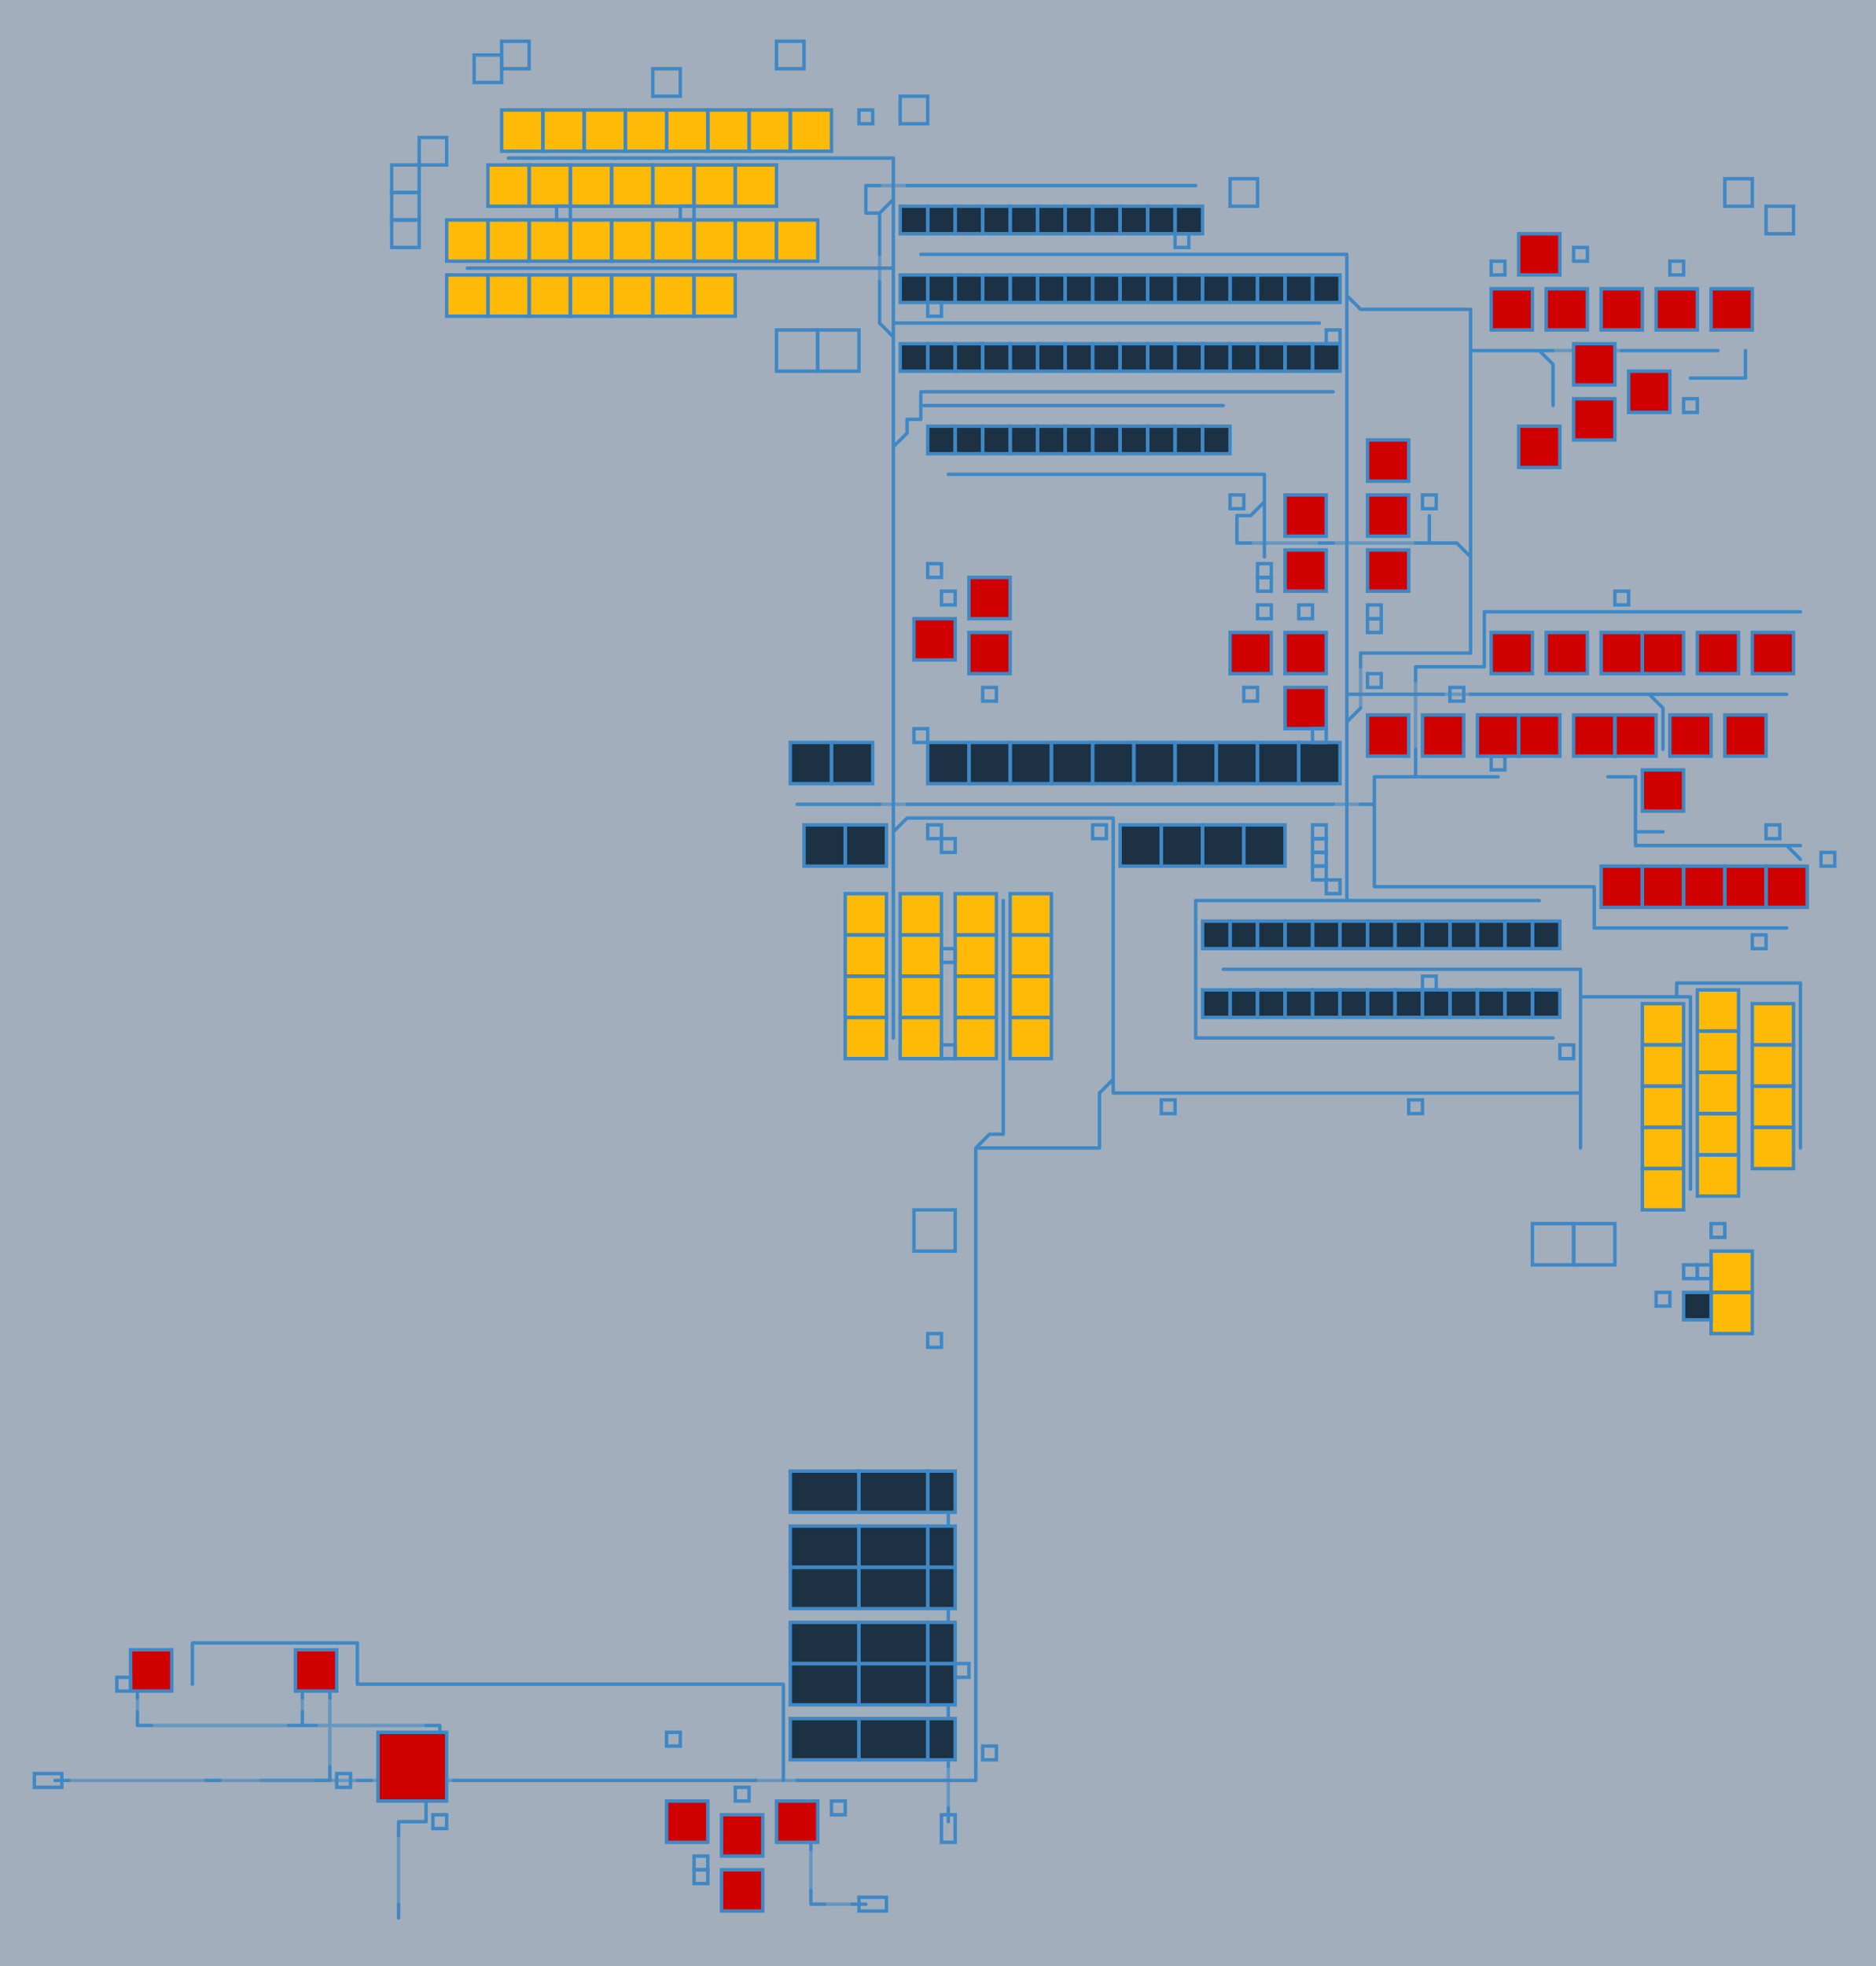 <svg baseProfile="tiny" height="314.286mm" version="1.2" viewBox="0,0,136.5,143.0" width="300mm" xmlns="http://www.w3.org/2000/svg" xmlns:ev="http://www.w3.org/2001/xml-events" xmlns:xlink="http://www.w3.org/1999/xlink"><rect fill="#a2aebb" height="10000" width="10000" x="-100" y="-100"></rect><g stroke="#3f88c5" stroke-linecap="round" stroke-width="0.25"><path d="M37.0 11.5 38.0 11.5M38.0 11.5 39.0 11.5M39.0 11.5 40.0 11.5M40.0 11.5 41.0 11.5M41.0 11.5 42.0 11.5M42.0 11.5 43.0 11.5M43.0 11.5 44.0 11.5M44.0 11.5 45.0 11.5M45.0 11.5 46.0 11.5M46.0 11.5 47.0 11.5M47.0 11.5 48.0 11.5M48.0 11.5 49.0 11.5M49.0 11.5 50.0 11.5M50.0 11.5 51.0 11.5M51.0 11.5 52.0 11.5M52.0 11.5 53.0 11.5M53.0 11.5 54.0 11.5M54.0 11.5 55.0 11.5M55.0 11.5 56.0 11.5M56.0 11.5 57.0 11.5M57.0 11.5 58.0 11.5M59.0 11.5 60.0 11.5M58.0 11.5 59.0 11.5M61.0 11.5 62.0 11.5M60.0 11.5 61.0 11.5M63.0 11.5 64.0 11.5M62.0 11.5 63.0 11.5M65.0 12.5 65.0 13.5M65.0 11.5 65.0 12.5M64.0 11.5 65.0 11.5M63.0 13.5 64.0 13.5M63.0 14.5 63.0 13.5M66.0 13.5 67.0 13.5M67.0 13.5 68.0 13.5M69.0 13.5 70.0 13.5M68.0 13.5 69.0 13.5M71.0 13.5 72.0 13.5M70.0 13.5 71.0 13.5M73.0 13.5 74.0 13.5M72.0 13.5 73.0 13.5M75.0 13.5 76.0 13.5M74.0 13.5 75.0 13.5M77.0 13.5 78.0 13.5M76.0 13.5 77.0 13.5M79.0 13.5 80.0 13.5M78.0 13.5 79.0 13.5M81.0 13.5 82.0 13.5M80.0 13.5 81.0 13.5M83.0 13.5 84.0 13.5M82.0 13.5 83.0 13.5M85.0 13.5 86.0 13.5M84.0 13.5 85.0 13.5M86.0 13.5 87.0 13.5M63.0 15.5 63.0 14.5M64.0 15.5 63.0 15.5M64.0 16.5 64.0 15.5M65.0 16.5 65.0 17.5M65.0 15.5 65.0 16.5M64.0 18.5 64.0 17.5M64.0 17.5 64.0 16.5M65.0 18.5 65.0 19.5M65.0 17.5 65.0 18.5M67.0 18.5 68.0 18.5M69.0 18.5 70.0 18.5M68.0 18.5 69.0 18.5M71.0 18.5 72.0 18.5M70.0 18.5 71.0 18.5M73.0 18.5 74.0 18.5M72.0 18.5 73.0 18.5M75.0 18.5 76.0 18.5M74.0 18.5 75.0 18.5M77.0 18.5 78.0 18.5M76.0 18.5 77.0 18.5M79.0 18.5 80.0 18.5M78.0 18.5 79.0 18.5M81.0 18.5 82.0 18.5M80.0 18.5 81.0 18.5M83.0 18.5 84.0 18.5M82.0 18.5 83.0 18.5M85.0 18.5 86.0 18.5M84.0 18.5 85.0 18.5M86.0 18.5 87.0 18.5M87.0 18.5 88.0 18.5M88.0 18.5 89.0 18.5M89.0 18.5 90.0 18.5M90.0 18.5 91.0 18.5M91.0 18.5 92.0 18.5M92.0 18.5 93.0 18.5M93.0 18.5 94.0 18.5M94.0 18.5 95.0 18.5M95.0 18.5 96.0 18.5M96.0 18.5 97.0 18.5M97.0 18.5 98.0 18.5M98.0 18.5 98.0 19.5M34.0 19.5 35.0 19.5M35.0 19.5 36.0 19.5M36.0 19.5 37.0 19.5M37.0 19.5 38.0 19.5M38.0 19.5 39.0 19.5M39.0 19.5 40.0 19.5M40.0 19.5 41.0 19.5M41.0 19.5 42.0 19.5M42.0 19.5 43.0 19.5M43.0 19.5 44.0 19.5M44.0 19.5 45.0 19.5M45.0 19.5 46.0 19.5M46.0 19.5 47.0 19.5M47.0 19.5 48.0 19.5M48.0 19.5 49.0 19.5M49.0 19.5 50.0 19.5M50.0 19.5 51.0 19.5M51.0 19.5 52.0 19.5M52.0 19.5 53.0 19.5M53.0 19.5 54.0 19.5M54.0 19.5 55.0 19.5M55.0 19.5 56.0 19.5M57.0 19.5 58.0 19.5M56.0 19.5 57.0 19.5M59.0 19.5 60.0 19.5M58.0 19.5 59.0 19.5M61.0 19.5 62.0 19.5M60.0 19.5 61.0 19.5M63.0 19.5 64.0 19.5M62.0 19.5 63.0 19.5M65.0 19.5 65.0 20.5M65.0 20.5 65.0 21.5M64.0 19.5 65.0 19.5M98.0 19.5 98.0 20.5M64.0 21.5 64.0 20.5M64.0 22.5 64.0 21.5M65.0 21.5 65.0 22.5M65.0 22.5 65.0 23.5M99.0 22.5 100.0 22.5M98.0 22.5 98.0 23.5M101.0 22.5 102.0 22.5M100.0 22.5 101.0 22.5M103.0 22.5 104.0 22.5M102.0 22.5 103.0 22.5M105.0 22.5 106.0 22.5M104.0 22.5 105.0 22.5M106.0 22.5 107.0 22.5M107.0 22.5 107.0 23.5M64.0 23.5 64.0 22.5M65.0 23.5 66.0 23.5M66.0 23.5 67.0 23.5M67.0 23.5 68.0 23.5M68.0 23.5 69.0 23.5M69.0 23.5 70.0 23.5M70.0 23.5 71.0 23.5M71.0 23.5 72.0 23.5M72.0 23.5 73.0 23.5M73.0 23.5 74.0 23.5M74.0 23.5 75.0 23.5M75.0 23.5 76.0 23.5M76.0 23.5 77.0 23.5M77.0 23.5 78.0 23.5M78.0 23.5 79.0 23.5M79.0 23.5 80.0 23.5M80.0 23.5 81.0 23.5M81.0 23.5 82.0 23.5M82.0 23.5 83.0 23.5M83.0 23.5 84.0 23.5M84.0 23.5 85.0 23.5M85.0 23.5 86.0 23.5M86.0 23.5 87.0 23.5M87.0 23.5 88.0 23.5M88.0 23.5 89.0 23.5M89.0 23.5 90.0 23.5M90.0 23.5 91.0 23.5M91.0 23.5 92.0 23.5M92.0 23.5 93.0 23.5M93.0 23.5 94.0 23.5M94.0 23.5 95.0 23.5M95.0 23.5 96.0 23.5M98.0 23.5 98.0 24.5M98.0 24.5 98.0 25.5M107.0 24.5 107.0 25.5M107.0 23.5 107.0 24.5M65.0 26.5 65.0 25.5M98.0 25.5 98.0 26.5M98.0 26.5 98.0 27.5M107.0 25.5 108.0 25.5M107.0 26.5 107.0 25.5M109.0 25.5 110.0 25.5M108.0 25.5 109.0 25.5M110.0 25.5 111.0 25.5M113.0 26.5 113.0 27.5M119.0 25.5 120.0 25.5M118.0 25.5 119.0 25.5M121.0 25.5 122.0 25.5M120.0 25.5 121.0 25.5M123.0 25.5 124.0 25.5M122.0 25.5 123.0 25.5M124.0 25.5 125.0 25.5M127.0 26.5 127.0 27.5M127.0 25.5 127.0 26.5M65.0 27.5 65.0 26.5M65.0 28.5 65.0 27.5M67.0 28.5 67.0 29.5M68.0 28.5 67.0 28.5M69.0 28.5 68.0 28.5M70.0 28.5 69.0 28.5M71.0 28.5 70.0 28.5M72.0 28.5 71.0 28.5M73.0 28.5 72.0 28.5M74.0 28.5 73.0 28.5M75.0 28.5 74.0 28.5M76.0 28.5 75.0 28.5M77.0 28.5 76.0 28.5M78.0 28.5 77.0 28.5M79.0 28.5 78.0 28.5M80.0 28.5 79.0 28.5M81.0 28.5 80.0 28.5M82.0 28.5 81.0 28.5M83.0 28.5 82.0 28.5M84.0 28.5 83.0 28.5M85.0 28.5 84.0 28.5M86.0 28.5 85.0 28.5M87.0 28.5 86.0 28.5M88.0 28.5 87.0 28.5M89.0 28.5 88.0 28.5M90.0 28.5 89.0 28.5M91.0 28.5 90.0 28.5M92.0 28.5 91.0 28.5M93.0 28.5 92.0 28.5M94.0 28.5 93.0 28.5M95.0 28.5 94.0 28.5M96.0 28.5 95.0 28.5M97.0 28.5 96.0 28.5M98.0 27.5 98.0 28.5M98.0 28.5 98.0 29.5M107.0 27.5 107.0 26.5M107.0 28.5 107.0 27.5M113.0 28.5 113.0 29.5M113.0 27.5 113.0 28.5M124.0 27.5 123.0 27.5M125.0 27.5 124.0 27.5M126.0 27.5 125.0 27.5M127.0 27.5 126.0 27.5M65.0 29.5 65.0 28.5M65.0 30.5 65.0 29.5M67.0 30.5 67.0 29.5M66.0 30.5 67.0 30.5M67.0 29.5 68.0 29.5M69.0 29.5 70.0 29.5M68.0 29.5 69.0 29.5M71.0 29.5 72.0 29.5M70.0 29.5 71.0 29.5M73.0 29.5 74.0 29.5M72.0 29.5 73.0 29.5M75.0 29.5 76.0 29.5M74.0 29.5 75.0 29.5M77.0 29.5 78.0 29.5M76.0 29.5 77.0 29.5M79.0 29.5 80.0 29.5M78.0 29.5 79.0 29.5M81.0 29.5 82.0 29.5M80.0 29.5 81.0 29.5M83.0 29.5 84.0 29.5M82.0 29.5 83.0 29.5M85.0 29.5 86.0 29.5M84.0 29.5 85.0 29.5M87.0 29.5 88.0 29.5M86.0 29.5 87.0 29.5M88.0 29.5 89.0 29.5M98.0 29.5 98.0 30.5M98.0 30.5 98.0 31.5M107.0 29.5 107.0 28.5M107.0 30.5 107.0 29.5M65.0 31.5 65.0 30.5M66.0 31.5 66.0 30.5M98.0 31.5 98.0 32.5M98.0 32.5 98.0 33.5M107.0 31.5 107.0 30.5M107.0 32.5 107.0 31.5M65.0 34.5 65.0 33.5M69.0 34.5 70.0 34.5M71.0 34.5 72.0 34.5M70.0 34.5 71.0 34.5M73.0 34.5 74.0 34.5M72.0 34.5 73.0 34.5M75.0 34.5 76.0 34.5M74.0 34.5 75.0 34.5M77.0 34.5 78.0 34.5M76.0 34.5 77.0 34.5M79.0 34.5 80.0 34.5M78.0 34.5 79.0 34.5M81.0 34.5 82.0 34.5M80.0 34.5 81.0 34.5M83.0 34.5 84.0 34.5M82.0 34.5 83.0 34.5M85.0 34.5 86.0 34.5M84.0 34.5 85.0 34.5M87.0 34.5 88.0 34.5M86.0 34.5 87.0 34.5M89.0 34.5 90.0 34.5M88.0 34.5 89.0 34.5M91.0 34.5 92.0 34.5M90.0 34.5 91.0 34.5M92.0 34.5 92.0 35.5M98.0 33.5 98.0 34.5M98.0 34.5 98.0 35.5M107.0 33.5 107.0 32.5M107.0 34.5 107.0 33.5M65.0 35.5 65.0 34.5M65.0 36.5 65.0 35.5M98.0 35.5 98.0 36.5M98.0 36.5 98.0 37.5M107.0 35.5 107.0 34.5M107.0 36.5 107.0 35.5M65.0 37.5 65.0 36.5M65.0 38.5 65.0 37.5M90.0 38.5 90.0 39.5M90.0 37.5 90.0 38.5M91.0 37.5 90.0 37.5M92.0 38.5 92.0 39.5M92.0 37.5 92.0 38.5M98.0 37.5 98.0 38.5M98.0 38.5 98.0 39.5M104.0 38.5 104.0 37.5M107.0 37.5 107.0 36.5M107.0 38.5 107.0 37.5M65.0 39.5 65.0 38.5M65.0 40.5 65.0 39.5M90.0 39.5 91.0 39.5M92.0 39.5 92.0 40.5M96.0 39.5 97.0 39.5M98.0 39.5 98.0 40.5M98.0 40.5 98.0 41.5M103.0 39.5 104.0 39.5M104.0 39.5 104.0 38.5M105.0 39.5 104.0 39.5M106.0 39.5 105.0 39.5M107.0 39.5 107.0 38.5M65.0 41.5 65.0 40.5M65.0 42.5 65.0 41.5M98.0 41.5 98.0 42.5M98.0 42.5 98.0 43.5M107.0 42.5 107.0 41.5M65.0 43.5 65.0 42.5M65.0 44.5 65.0 43.5M98.0 43.5 98.0 44.5M98.0 44.5 98.0 45.5M107.0 43.5 107.0 42.5M107.0 44.5 107.0 43.5M108.0 44.5 108.0 45.5M109.0 44.5 108.0 44.5M110.0 44.5 109.0 44.5M111.0 44.5 110.0 44.5M112.0 44.5 111.0 44.5M113.0 44.5 112.0 44.5M114.0 44.5 113.0 44.5M115.0 44.5 114.0 44.5M116.0 44.5 115.0 44.5M117.0 44.5 116.0 44.5M119.0 44.5 118.0 44.5M118.0 44.5 117.0 44.5M121.0 44.5 120.0 44.5M120.0 44.5 119.0 44.5M123.0 44.5 122.0 44.5M122.0 44.5 121.0 44.5M125.0 44.5 124.0 44.5M124.0 44.5 123.0 44.5M127.0 44.5 126.0 44.5M126.0 44.5 125.0 44.5M129.0 44.5 128.0 44.5M128.0 44.5 127.0 44.5M131.0 44.5 130.0 44.5M130.0 44.5 129.0 44.5M65.0 45.5 65.0 44.5M65.0 46.5 65.0 45.5M98.0 45.5 98.0 46.5M98.0 46.5 98.0 47.5M107.0 45.5 107.0 44.5M107.0 46.5 107.0 45.5M108.0 45.5 108.0 46.5M108.0 46.5 108.0 47.5M65.0 47.5 65.0 46.5M65.0 48.5 65.0 47.5M99.0 47.5 100.0 47.5M99.0 48.5 99.0 47.5M98.0 47.5 98.0 48.5M98.0 48.5 98.0 49.5M101.0 47.5 102.0 47.5M100.0 47.5 101.0 47.5M103.0 47.5 104.0 47.5M102.0 47.5 103.0 47.5M103.0 48.5 103.0 49.5M105.0 47.5 106.0 47.5M104.0 47.5 105.0 47.5M105.0 48.5 104.0 48.5M104.0 48.5 103.0 48.5M107.0 47.5 107.0 46.5M106.0 47.5 107.0 47.5M107.0 48.5 106.0 48.5M106.0 48.5 105.0 48.5M108.0 48.5 107.0 48.5M108.0 47.5 108.0 48.5M65.0 49.5 65.0 48.5M65.0 50.5 65.0 49.5M99.0 50.5 100.0 50.5M98.0 50.5 99.0 50.5M98.0 49.5 98.0 50.5M101.0 50.5 102.0 50.5M100.0 50.5 101.0 50.5M103.0 50.5 104.0 50.5M102.0 50.5 103.0 50.5M104.0 50.5 105.0 50.5M107.0 50.5 108.0 50.5M109.0 50.5 110.0 50.5M108.0 50.5 109.0 50.5M111.0 50.5 112.0 50.5M110.0 50.5 111.0 50.5M113.0 50.5 114.0 50.5M112.0 50.5 113.0 50.5M115.0 50.5 116.0 50.5M114.0 50.5 115.0 50.5M117.0 50.5 118.0 50.5M116.0 50.5 117.0 50.5M118.0 50.5 119.0 50.5M121.0 50.5 122.0 50.5M123.0 50.5 124.0 50.5M122.0 50.5 123.0 50.5M125.0 50.5 126.0 50.5M124.0 50.5 125.0 50.5M127.0 50.5 128.0 50.5M126.0 50.5 127.0 50.5M129.0 50.5 130.0 50.5M128.0 50.5 129.0 50.5M65.0 51.5 65.0 50.5M65.0 52.5 65.0 51.5M98.0 51.5 98.0 50.5M121.0 51.5 121.0 52.5M121.0 52.5 121.0 53.5M65.0 53.5 65.0 52.5M65.0 54.5 65.0 53.5M98.0 54.5 98.0 53.5M103.0 54.5 103.0 55.5M121.0 53.5 121.0 54.5M65.0 55.5 65.0 54.5M65.0 56.5 65.0 55.5M98.0 56.5 98.0 55.5M98.0 55.5 98.0 54.5M100.0 56.5 100.0 57.5M101.0 56.5 100.0 56.5M103.0 55.5 103.0 56.5M102.0 56.5 101.0 56.5M103.0 56.5 102.0 56.5M104.0 56.5 103.0 56.5M105.0 56.5 104.0 56.5M106.0 56.5 105.0 56.5M107.0 56.5 106.0 56.5M108.0 56.5 107.0 56.5M109.0 56.5 108.0 56.5M117.0 56.5 118.0 56.5M119.0 56.5 119.0 57.5M118.0 56.5 119.0 56.5M59.0 58.5 58.0 58.5M60.0 58.5 59.0 58.5M61.0 58.5 60.0 58.5M62.0 58.5 61.0 58.5M63.0 58.5 62.0 58.5M64.0 58.5 63.0 58.5M65.0 57.5 65.0 56.5M65.0 58.5 65.0 57.5M67.0 58.5 66.0 58.5M68.0 58.5 67.0 58.5M69.0 58.5 68.0 58.5M70.0 58.5 69.0 58.5M71.0 58.5 70.0 58.5M72.0 58.5 71.0 58.5M73.0 58.5 72.0 58.5M74.0 58.5 73.0 58.5M75.0 58.5 74.0 58.5M76.0 58.5 75.0 58.5M77.0 58.5 76.0 58.5M78.0 58.5 77.0 58.5M79.0 58.5 78.0 58.5M80.0 58.5 79.0 58.5M81.0 58.5 80.0 58.5M82.0 58.5 81.0 58.5M83.0 58.5 82.0 58.5M84.0 58.5 83.0 58.5M85.0 58.5 84.0 58.5M86.0 58.5 85.0 58.5M87.0 58.5 86.0 58.5M88.0 58.5 87.0 58.5M89.0 58.5 88.0 58.5M90.0 58.5 89.0 58.5M91.0 58.5 90.0 58.5M92.0 58.5 91.0 58.5M93.0 58.5 92.0 58.5M94.0 58.5 93.0 58.5M95.0 58.5 94.0 58.5M97.0 58.5 96.0 58.5M96.0 58.5 95.0 58.5M98.0 58.5 98.0 57.5M98.0 57.5 98.0 56.5M100.0 58.5 99.0 58.5M100.0 57.5 100.0 58.5M119.0 57.5 119.0 58.5M119.0 58.5 119.0 59.5M65.0 59.5 65.0 58.5M67.0 59.5 68.0 59.5M66.0 59.5 67.0 59.5M69.0 59.5 70.0 59.5M68.0 59.5 69.0 59.5M71.0 59.5 72.0 59.5M70.0 59.5 71.0 59.5M73.0 59.5 74.0 59.5M72.0 59.5 73.0 59.5M75.0 59.5 76.0 59.5M74.0 59.5 75.0 59.5M77.0 59.5 78.0 59.5M76.0 59.5 77.0 59.5M79.0 59.5 80.0 59.5M78.0 59.5 79.0 59.5M81.0 60.5 81.0 61.5M81.0 59.5 81.0 60.5M80.0 59.5 81.0 59.5M98.0 60.5 98.0 59.5M98.0 59.5 98.0 58.5M100.0 59.5 100.0 58.5M100.0 60.5 100.0 59.5M119.0 60.5 119.0 61.5M119.0 59.5 119.0 60.5M120.0 60.5 119.0 60.5M121.0 60.5 120.0 60.5M65.0 62.5 65.0 61.5M81.0 62.5 81.0 63.5M81.0 61.5 81.0 62.5M98.0 62.5 98.0 61.5M98.0 61.5 98.0 60.5M100.0 61.5 100.0 60.5M100.0 62.5 100.0 61.5M119.0 61.5 120.0 61.5M120.0 61.5 121.0 61.5M121.0 61.5 122.0 61.5M123.0 61.5 124.0 61.5M122.0 61.5 123.0 61.5M125.0 61.5 126.0 61.5M124.0 61.5 125.0 61.5M127.0 61.5 128.0 61.5M126.0 61.5 127.0 61.5M128.0 61.5 129.0 61.5M65.0 63.5 65.0 62.5M65.0 64.5 65.0 63.5M81.0 64.5 81.0 65.5M81.0 63.5 81.0 64.5M98.0 64.5 98.0 63.5M98.0 63.5 98.0 62.5M100.0 63.5 100.0 62.5M100.0 64.5 100.0 63.5M101.0 64.5 100.0 64.5M103.0 64.5 102.0 64.5M102.0 64.5 101.0 64.5M105.0 64.5 104.0 64.5M104.0 64.5 103.0 64.5M107.0 64.5 106.0 64.5M106.0 64.5 105.0 64.5M109.0 64.5 108.0 64.5M108.0 64.5 107.0 64.5M111.0 64.5 110.0 64.5M110.0 64.5 109.0 64.5M113.0 64.5 112.0 64.5M112.0 64.5 111.0 64.5M115.0 64.5 114.0 64.5M114.0 64.5 113.0 64.5M116.0 64.5 115.0 64.5M65.0 66.5 65.0 65.5M65.0 65.5 65.0 64.5M73.0 66.5 73.0 67.5M73.0 65.5 73.0 66.5M81.0 66.5 81.0 67.5M81.0 65.5 81.0 66.5M87.0 65.5 88.0 65.5M87.0 66.5 87.0 65.5M89.0 65.5 90.0 65.5M88.0 65.5 89.0 65.5M91.0 65.5 92.0 65.5M90.0 65.5 91.0 65.5M93.0 65.5 94.0 65.5M92.0 65.5 93.0 65.5M95.0 65.5 96.0 65.5M94.0 65.5 95.0 65.5M97.0 65.5 98.0 65.5M96.0 65.5 97.0 65.5M99.0 65.5 98.0 65.5M98.0 65.5 98.0 64.5M100.0 65.5 99.0 65.5M101.0 65.5 100.0 65.5M102.0 65.5 101.0 65.5M103.0 65.5 102.0 65.5M104.0 65.5 103.0 65.5M105.0 65.5 104.0 65.5M106.0 65.5 105.0 65.5M107.0 65.5 106.0 65.5M108.0 65.5 107.0 65.5M109.0 65.5 108.0 65.5M110.0 65.5 109.0 65.5M111.0 65.5 110.0 65.5M112.0 65.5 111.0 65.5M116.0 65.5 116.0 64.5M116.0 66.5 116.0 65.5M65.0 68.5 65.0 67.5M65.0 67.5 65.0 66.5M73.0 68.5 73.0 69.5M73.0 67.5 73.0 68.5M81.0 68.5 81.0 69.5M81.0 67.5 81.0 68.5M87.0 67.5 87.0 66.5M87.0 68.5 87.0 67.5M117.0 67.5 116.0 67.5M116.0 67.5 116.0 66.5M118.0 67.5 117.0 67.5M119.0 67.5 118.0 67.5M120.0 67.5 119.0 67.5M121.0 67.5 120.0 67.5M122.0 67.5 121.0 67.5M123.0 67.5 122.0 67.5M124.0 67.5 123.0 67.5M125.0 67.5 124.0 67.5M126.0 67.5 125.0 67.5M127.0 67.5 126.0 67.5M128.0 67.5 127.0 67.5M129.0 67.5 128.0 67.5M130.0 67.5 129.0 67.5M65.0 70.5 65.0 69.5M65.0 69.5 65.0 68.5M73.0 70.5 73.0 71.5M73.0 69.5 73.0 70.5M81.0 70.5 81.0 71.5M81.0 69.5 81.0 70.5M87.0 69.5 87.0 68.5M87.0 70.5 87.0 69.5M90.0 70.5 89.0 70.5M91.0 70.5 90.0 70.5M92.0 70.5 91.0 70.5M93.0 70.5 92.0 70.5M94.0 70.5 93.0 70.5M95.0 70.5 94.0 70.5M96.0 70.5 95.0 70.5M97.0 70.5 96.0 70.5M98.0 70.5 97.0 70.5M99.0 70.5 98.0 70.5M100.0 70.5 99.0 70.5M101.0 70.5 100.0 70.5M102.0 70.5 101.0 70.5M103.0 70.5 102.0 70.5M104.0 70.5 103.0 70.5M105.0 70.5 104.0 70.5M106.0 70.5 105.0 70.5M107.0 70.5 106.0 70.5M109.0 70.5 108.0 70.5M108.0 70.5 107.0 70.5M111.0 70.5 110.0 70.5M110.0 70.5 109.0 70.5M113.0 70.5 112.0 70.5M112.0 70.5 111.0 70.5M115.0 70.5 114.0 70.5M114.0 70.5 113.0 70.5M65.0 72.5 65.0 71.5M65.0 71.5 65.0 70.5M73.0 72.5 73.0 73.5M73.0 71.5 73.0 72.5M81.0 72.5 81.0 73.5M81.0 71.5 81.0 72.5M87.0 71.5 87.0 70.5M87.0 72.5 87.0 71.5M115.0 71.5 115.0 70.5M115.0 72.5 115.0 71.5M116.0 72.5 115.0 72.5M117.0 72.5 116.0 72.5M118.0 72.5 117.0 72.5M119.0 72.5 118.0 72.5M120.0 72.5 119.0 72.5M121.0 72.5 120.0 72.5M122.0 71.5 122.0 72.5M123.0 71.5 122.0 71.5M122.0 72.5 121.0 72.5M123.0 72.5 122.0 72.5M124.0 71.5 123.0 71.5M125.0 71.5 124.0 71.5M126.0 71.5 125.0 71.5M127.0 71.5 126.0 71.5M128.0 71.5 127.0 71.5M129.0 71.5 128.0 71.5M130.0 71.5 129.0 71.5M131.0 71.5 130.0 71.5M131.0 72.5 131.0 71.5M65.0 73.5 65.0 72.5M65.0 74.5 65.0 73.5M73.0 74.5 73.0 75.5M73.0 73.5 73.0 74.5M81.0 74.5 81.0 75.5M81.0 73.5 81.0 74.5M87.0 73.5 87.0 72.5M87.0 74.5 87.0 73.5M115.0 73.5 115.0 72.5M115.0 74.5 115.0 73.5M123.0 73.5 123.0 72.5M123.0 74.5 123.0 73.5M131.0 73.5 131.0 72.5M131.0 74.5 131.0 73.5M65.0 75.5 65.0 74.5M73.0 76.5 73.0 77.5M73.0 75.5 73.0 76.5M81.0 76.5 81.0 77.5M81.0 75.5 81.0 76.5M87.0 75.5 87.0 74.5M88.0 75.5 87.0 75.5M89.0 75.5 88.0 75.5M90.0 75.5 89.0 75.5M91.0 75.5 90.0 75.5M92.0 75.5 91.0 75.5M93.0 75.5 92.0 75.5M94.0 75.5 93.0 75.5M95.0 75.5 94.0 75.5M96.0 75.5 95.0 75.5M97.0 75.5 96.0 75.5M98.0 75.5 97.0 75.5M99.0 75.5 98.0 75.5M100.0 75.5 99.0 75.5M101.0 75.5 100.0 75.5M102.0 75.5 101.0 75.5M103.0 75.5 102.0 75.5M104.0 75.5 103.0 75.5M105.0 75.5 104.0 75.5M106.0 75.5 105.0 75.5M107.0 75.5 106.0 75.5M108.0 75.5 107.0 75.5M109.0 75.5 108.0 75.5M110.0 75.5 109.0 75.5M111.0 75.5 110.0 75.5M112.0 75.5 111.0 75.5M113.0 75.5 112.0 75.5M115.0 75.5 115.0 74.5M115.0 76.5 115.0 75.5M123.0 75.5 123.0 74.5M123.0 76.5 123.0 75.5M131.0 75.5 131.0 74.5M131.0 76.5 131.0 75.5M73.0 78.5 73.0 79.5M73.0 77.5 73.0 78.5M115.0 77.5 115.0 76.5M115.0 78.5 115.0 77.5M123.0 77.5 123.0 76.5M123.0 78.5 123.0 77.5M131.0 77.5 131.0 76.5M131.0 78.5 131.0 77.5M73.0 80.5 73.0 81.5M73.0 79.5 73.0 80.5M80.0 80.5 80.0 81.5M80.0 79.5 80.0 80.5M81.0 79.5 82.0 79.5M83.0 79.5 84.0 79.5M82.0 79.5 83.0 79.5M85.0 79.5 86.0 79.5M84.0 79.5 85.0 79.5M87.0 79.5 88.0 79.5M86.0 79.5 87.0 79.5M89.0 79.5 90.0 79.5M88.0 79.5 89.0 79.5M91.0 79.5 92.0 79.5M90.0 79.5 91.0 79.5M93.0 79.5 94.0 79.5M92.0 79.5 93.0 79.5M95.0 79.5 96.0 79.5M94.0 79.5 95.0 79.5M97.0 79.5 98.0 79.5M96.0 79.5 97.0 79.5M99.0 79.5 100.0 79.5M98.0 79.5 99.0 79.5M101.0 79.5 102.0 79.5M100.0 79.5 101.0 79.5M103.0 79.5 104.0 79.5M102.0 79.5 103.0 79.5M105.0 79.5 106.0 79.5M104.0 79.5 105.0 79.5M107.0 79.5 108.0 79.5M106.0 79.5 107.0 79.5M109.0 79.5 110.0 79.5M108.0 79.5 109.0 79.5M111.0 79.5 112.0 79.5M110.0 79.5 111.0 79.5M113.0 79.5 114.0 79.5M112.0 79.5 113.0 79.5M114.0 79.5 115.0 79.5M115.0 79.5 115.0 78.5M115.0 80.5 115.0 79.5M123.0 79.5 123.0 78.5M123.0 80.5 123.0 79.5M131.0 79.5 131.0 78.5M131.0 80.5 131.0 79.5M73.0 81.5 73.0 82.5M80.0 82.5 80.0 83.5M80.0 81.5 80.0 82.5M115.0 81.5 115.0 80.5M115.0 82.5 115.0 81.5M123.0 81.5 123.0 80.5M123.0 82.5 123.0 81.5M131.0 81.5 131.0 80.5M131.0 82.5 131.0 81.5M71.0 83.5 71.0 84.5M71.0 84.5 71.0 85.5M74.0 83.5 73.0 83.5M75.0 83.5 74.0 83.5M76.0 83.5 75.0 83.5M77.0 83.5 76.0 83.5M78.0 83.5 77.0 83.5M79.0 83.5 78.0 83.5M80.0 83.5 79.0 83.5M115.0 83.5 115.0 82.5M123.0 83.5 123.0 82.5M123.0 84.5 123.0 83.5M131.0 83.5 131.0 82.5M71.0 85.5 71.0 86.5M71.0 86.5 71.0 87.5M123.0 85.5 123.0 84.5M123.0 86.5 123.0 85.5M71.0 87.5 71.0 88.5M71.0 88.5 71.0 89.5M71.0 89.5 71.0 90.5M71.0 90.5 71.0 91.5M71.0 92.5 71.0 93.5M71.0 91.5 71.0 92.5M71.0 94.5 71.0 95.5M71.0 93.5 71.0 94.5M71.0 96.5 71.0 97.5M71.0 95.5 71.0 96.5M71.0 98.5 71.0 99.5M71.0 97.5 71.0 98.5M71.0 100.5 71.0 101.5M71.0 99.5 71.0 100.5M71.0 102.5 71.0 103.5M71.0 101.5 71.0 102.5M71.0 103.5 71.0 104.5M71.0 104.5 71.0 105.5M71.0 105.5 71.0 106.5M71.0 106.5 71.0 107.5M71.0 107.5 71.0 108.5M71.0 108.5 71.0 109.5M71.0 109.5 71.0 110.5M71.0 110.5 71.0 111.5M71.0 111.5 71.0 112.5M71.0 112.5 71.0 113.5M71.0 113.5 71.0 114.5M71.0 114.5 71.0 115.5M71.0 115.5 71.0 116.5M71.0 116.5 71.0 117.5M71.0 117.5 71.0 118.5M71.0 118.5 71.0 119.5M15.0 119.5 16.0 119.5M14.0 119.5 15.0 119.5M14.0 120.5 14.0 119.5M17.0 119.5 18.0 119.5M16.0 119.5 17.0 119.5M19.0 119.5 20.0 119.5M18.0 119.5 19.0 119.5M21.0 119.5 22.0 119.5M20.0 119.5 21.0 119.5M23.0 119.5 24.0 119.5M22.0 119.5 23.0 119.5M25.0 119.5 26.0 119.5M24.0 119.5 25.0 119.5M26.0 120.5 26.0 121.5M26.0 119.5 26.0 120.5M71.0 119.5 71.0 120.5M71.0 120.5 71.0 121.5M14.0 121.5 14.0 120.5M14.0 122.5 14.0 121.5M26.0 121.5 26.0 122.5M27.0 122.5 28.0 122.5M26.0 122.5 27.0 122.5M29.0 122.5 30.0 122.5M28.0 122.5 29.0 122.5M31.0 122.5 32.0 122.5M30.0 122.5 31.0 122.5M33.0 122.5 34.0 122.5M32.0 122.5 33.0 122.5M35.0 122.5 36.0 122.5M34.0 122.5 35.0 122.5M37.0 122.5 38.0 122.5M36.0 122.5 37.0 122.5M39.0 122.5 40.0 122.5M38.0 122.5 39.0 122.5M41.0 122.5 42.0 122.5M40.0 122.5 41.0 122.5M43.0 122.5 44.0 122.5M42.0 122.5 43.0 122.5M45.0 122.5 46.0 122.5M44.0 122.5 45.0 122.5M47.0 122.5 48.0 122.5M46.0 122.5 47.0 122.5M49.0 122.5 50.0 122.5M48.0 122.5 49.0 122.5M51.0 122.5 52.0 122.5M50.0 122.5 51.0 122.5M53.0 122.5 54.0 122.5M52.0 122.5 53.0 122.5M55.0 122.5 56.0 122.5M54.0 122.5 55.0 122.5M57.0 122.5 57.0 123.5M56.0 122.5 57.0 122.5M71.0 121.5 71.0 122.5M71.0 122.5 71.0 123.5M57.0 124.5 57.0 125.5M57.0 123.5 57.0 124.5M71.0 123.5 71.0 124.5M71.0 124.5 71.0 125.5M57.0 126.5 57.0 127.5M57.0 125.5 57.0 126.5M71.0 125.5 71.0 126.5M71.0 126.5 71.0 127.5M57.0 128.5 57.0 129.5M57.0 127.5 57.0 128.5M71.0 128.5 71.0 129.5M71.0 127.5 71.0 128.5M27.0 129.5 26.0 129.5M34.0 129.5 33.0 129.5M35.0 129.5 34.0 129.5M36.0 129.5 35.0 129.5M37.0 129.5 36.0 129.5M38.0 129.5 37.0 129.5M39.0 129.5 38.0 129.5M40.0 129.5 39.0 129.5M41.0 129.5 40.0 129.5M42.0 129.5 41.0 129.5M43.0 129.5 42.0 129.5M44.0 129.5 43.0 129.5M45.0 129.5 44.0 129.5M46.0 129.5 45.0 129.5M47.0 129.5 46.0 129.5M48.0 129.5 47.0 129.5M49.0 129.5 48.0 129.5M50.0 129.5 49.0 129.5M51.0 129.5 50.0 129.5M52.0 129.5 51.0 129.5M53.0 129.5 52.0 129.5M55.0 129.5 54.0 129.5M54.0 129.5 53.0 129.5M59.0 129.5 58.0 129.5M60.0 129.5 59.0 129.5M61.0 129.5 60.0 129.5M62.0 129.5 61.0 129.5M63.0 129.5 62.0 129.5M64.0 129.5 63.0 129.5M65.0 129.5 64.0 129.5M66.0 129.5 65.0 129.5M67.0 129.5 66.0 129.5M68.0 129.5 67.0 129.5M69.0 129.5 68.0 129.5M70.0 129.5 69.0 129.5M71.0 129.5 70.0 129.5M65.0 14.5 65.0 15.5M65.0 13.5 65.0 14.5M65.0 14.5 64.0 15.5M98.0 21.5 98.0 22.5M98.0 20.5 98.0 21.5M98.0 21.5 99.0 22.5M65.0 24.5 65.0 23.5M65.0 25.5 65.0 24.5M65.0 24.5 64.0 23.5M112.0 25.5 113.0 25.5M111.0 25.5 112.0 25.5M112.0 25.5 113.0 26.5M65.0 32.5 65.0 31.5M65.0 33.5 65.0 32.5M65.0 32.5 66.0 31.5M92.0 36.5 92.0 37.5M92.0 35.5 92.0 36.5M92.0 36.5 91.0 37.5M107.0 40.5 107.0 39.5M107.0 41.5 107.0 40.5M107.0 40.5 106.0 39.5M120.0 50.5 121.0 50.5M119.0 50.5 120.0 50.5M120.0 50.5 121.0 51.5M98.0 52.5 98.0 51.5M98.0 53.5 98.0 52.5M98.0 52.5 99.0 51.5M65.0 60.5 65.0 59.5M65.0 61.5 65.0 60.5M65.0 60.5 66.0 59.5M130.0 61.5 131.0 61.5M129.0 61.5 130.0 61.5M130.0 61.5 131.0 62.5M81.0 78.5 81.0 79.5M81.0 77.5 81.0 78.5M81.0 78.5 80.0 79.5M72.0 83.5 71.0 83.5M73.0 83.5 72.0 83.5M73.0 82.5 72.0 82.5M72.0 82.5 71.0 83.5"></path><path stroke-opacity="0.6" d="M64.0 13.5 66.0 13.5M64.0 20.5 64.0 18.5M103.0 49.5 103.0 54.5M105.0 50.5 107.0 50.5M66.0 58.5 64.0 58.5M99.0 58.5 97.0 58.5M113.0 25.5 118.0 25.5M91.0 39.5 96.0 39.5M97.0 39.5 103.0 39.5M99.0 51.5 99.0 48.5M26.0 129.5 19.0 129.5M33.0 129.5 27.0 129.5M58.0 129.5 55.0 129.5"></path><path d="M62.0 108.5 63.0 108.5M67.0 108.5 68.0 108.5M69.0 109.5 69.0 110.5M69.0 110.5 69.0 111.5M62.0 112.5 63.0 112.5M67.0 112.5 68.0 112.5M69.0 113.5 69.0 114.5M62.0 115.5 63.0 115.5M67.0 115.5 68.0 115.5M69.0 116.5 69.0 117.5M62.0 119.5 63.0 119.5M67.0 119.5 68.0 119.5M69.0 117.5 69.0 118.5M69.0 120.5 69.0 121.5M10.0 122.5 10.0 123.5M24.0 122.5 24.0 123.5M22.0 122.5 22.0 123.5M62.0 122.5 63.0 122.5M67.0 122.5 68.0 122.5M69.0 123.5 69.0 124.5M10.0 124.5 10.0 125.5M22.0 124.5 22.0 125.5M69.0 124.5 69.0 125.5M10.0 125.5 11.0 125.5M21.0 125.5 22.0 125.5M22.0 125.5 23.0 125.5M32.0 126.5 32.0 125.5M31.0 130.5 31.0 131.5M31.0 125.5 32.0 125.5M62.0 126.5 63.0 126.5M67.0 126.5 68.0 126.5M69.0 127.5 69.0 128.5M4.0 129.5 5.0 129.5M24.0 128.5 24.0 129.5M15.0 129.5 16.0 129.5M23.0 129.5 24.0 129.5M29.0 132.5 30.0 132.5M29.0 132.5 29.0 133.5M31.0 131.5 31.0 132.5M31.0 132.5 30.0 132.5M59.0 133.5 59.0 134.5M69.0 131.5 69.0 132.5M29.0 138.5 29.0 139.5M59.0 138.5 59.0 137.5M59.0 138.5 60.0 138.5M62.0 138.5 63.0 138.5"></path><path stroke-opacity="0.6" d="M10.0 124.5 10.0 123.5M22.0 124.5 22.0 123.5M11.0 125.5 21.0 125.5M23.0 125.5 31.0 125.5M24.0 128.5 24.0 123.5M5.0 129.5 15.0 129.5M16.0 129.5 23.0 129.5M69.0 131.5 69.0 128.5M29.0 138.5 29.0 133.5M59.0 137.5 59.0 134.5M60.0 138.5 62.0 138.5"></path><g fill="#ffba08" stroke="none"><rect height="3" width="3" x="36.5" y="8.0"></rect><rect height="3" width="3" x="39.5" y="8.0"></rect><rect height="3" width="3" x="42.5" y="8.0"></rect><rect height="3" width="3" x="45.5" y="8.0"></rect><rect height="3" width="3" x="48.5" y="8.0"></rect><rect height="3" width="3" x="51.5" y="8.0"></rect><rect height="3" width="3" x="54.5" y="8.0"></rect><rect height="3" width="3" x="57.5" y="8.0"></rect><rect height="3" width="3" x="35.5" y="12.0"></rect><rect height="3" width="3" x="38.5" y="12.0"></rect><rect height="3" width="3" x="41.5" y="12.0"></rect><rect height="3" width="3" x="44.5" y="12.0"></rect><rect height="3" width="3" x="47.5" y="12.0"></rect><rect height="3" width="3" x="50.5" y="12.0"></rect><rect height="3" width="3" x="53.5" y="12.0"></rect><rect height="3" width="3" x="32.5" y="16.0"></rect><rect height="3" width="3" x="35.5" y="16.0"></rect><rect height="3" width="3" x="38.5" y="16.0"></rect><rect height="3" width="3" x="41.5" y="16.0"></rect><rect height="3" width="3" x="44.5" y="16.0"></rect><rect height="3" width="3" x="47.5" y="16.0"></rect><rect height="3" width="3" x="50.5" y="16.0"></rect><rect height="3" width="3" x="53.5" y="16.0"></rect><rect height="3" width="3" x="56.5" y="16.0"></rect><rect height="3" width="3" x="32.5" y="20.0"></rect><rect height="3" width="3" x="35.5" y="20.0"></rect><rect height="3" width="3" x="38.5" y="20.0"></rect><rect height="3" width="3" x="41.5" y="20.0"></rect><rect height="3" width="3" x="44.5" y="20.0"></rect><rect height="3" width="3" x="47.5" y="20.0"></rect><rect height="3" width="3" x="50.5" y="20.0"></rect><rect height="3" width="3" x="61.5" y="65.0"></rect><rect height="3" width="3" x="65.5" y="65.0"></rect><rect height="3" width="3" x="69.5" y="65.0"></rect><rect height="3" width="3" x="73.5" y="65.0"></rect><rect height="3" width="3" x="61.5" y="68.0"></rect><rect height="3" width="3" x="65.5" y="68.0"></rect><rect height="3" width="3" x="69.5" y="68.0"></rect><rect height="3" width="3" x="73.5" y="68.0"></rect><rect height="3" width="3" x="61.5" y="71.0"></rect><rect height="3" width="3" x="65.5" y="71.0"></rect><rect height="3" width="3" x="69.5" y="71.0"></rect><rect height="3" width="3" x="73.5" y="71.0"></rect><rect height="3" width="3" x="123.5" y="72.0"></rect><rect height="3" width="3" x="61.5" y="74.0"></rect><rect height="3" width="3" x="65.5" y="74.0"></rect><rect height="3" width="3" x="69.5" y="74.0"></rect><rect height="3" width="3" x="73.5" y="74.0"></rect><rect height="3" width="3" x="119.5" y="73.0"></rect><rect height="3" width="3" x="127.5" y="73.0"></rect><rect height="3" width="3" x="119.5" y="76.0"></rect><rect height="3" width="3" x="123.5" y="75.0"></rect><rect height="3" width="3" x="127.5" y="76.0"></rect><rect height="3" width="3" x="123.5" y="78.0"></rect><rect height="3" width="3" x="119.5" y="79.0"></rect><rect height="3" width="3" x="127.5" y="79.0"></rect><rect height="3" width="3" x="119.5" y="82.0"></rect><rect height="3" width="3" x="123.5" y="81.0"></rect><rect height="3" width="3" x="127.5" y="82.0"></rect><rect height="3" width="3" x="123.5" y="84.0"></rect><rect height="3" width="3" x="119.5" y="85.0"></rect><rect height="3" width="3" x="124.5" y="91.0"></rect><rect height="3" width="3" x="124.5" y="94.0"></rect></g><g fill="#d00000" stroke="none"><rect height="3" width="3" x="110.5" y="17.0"></rect><rect height="3" width="3" x="108.5" y="21.0"></rect><rect height="3" width="3" x="112.5" y="21.0"></rect><rect height="3" width="3" x="116.5" y="21.0"></rect><rect height="3" width="3" x="120.5" y="21.0"></rect><rect height="3" width="3" x="124.5" y="21.0"></rect><rect height="3" width="3" x="114.5" y="25.0"></rect><rect height="3" width="3" x="118.5" y="27.0"></rect><rect height="3" width="3" x="114.5" y="29.0"></rect><rect height="3" width="3" x="99.5" y="32.0"></rect><rect height="3" width="3" x="110.5" y="31.0"></rect><rect height="3" width="3" x="93.5" y="36.0"></rect><rect height="3" width="3" x="99.5" y="36.0"></rect><rect height="3" width="3" x="93.5" y="40.0"></rect><rect height="3" width="3" x="99.5" y="40.0"></rect><rect height="3" width="3" x="70.5" y="42.0"></rect><rect height="3" width="3" x="66.5" y="45.0"></rect><rect height="3" width="3" x="70.5" y="46.0"></rect><rect height="3" width="3" x="89.5" y="46.0"></rect><rect height="3" width="3" x="93.5" y="46.0"></rect><rect height="3" width="3" x="108.5" y="46.0"></rect><rect height="3" width="3" x="112.5" y="46.0"></rect><rect height="3" width="3" x="116.5" y="46.0"></rect><rect height="3" width="3" x="119.5" y="46.0"></rect><rect height="3" width="3" x="123.5" y="46.0"></rect><rect height="3" width="3" x="127.5" y="46.0"></rect><rect height="3" width="3" x="93.5" y="50.0"></rect><rect height="3" width="3" x="99.5" y="52.0"></rect><rect height="3" width="3" x="103.5" y="52.0"></rect><rect height="3" width="3" x="107.5" y="52.0"></rect><rect height="3" width="3" x="110.5" y="52.0"></rect><rect height="3" width="3" x="114.5" y="52.0"></rect><rect height="3" width="3" x="117.5" y="52.0"></rect><rect height="3" width="3" x="121.5" y="52.0"></rect><rect height="3" width="3" x="125.5" y="52.0"></rect><rect height="3" width="3" x="119.5" y="56.0"></rect><rect height="3" width="3" x="116.5" y="63.0"></rect><rect height="3" width="3" x="119.5" y="63.0"></rect><rect height="3" width="3" x="122.5" y="63.0"></rect><rect height="3" width="3" x="125.5" y="63.0"></rect><rect height="3" width="3" x="128.5" y="63.0"></rect><rect height="3" width="3" x="9.5" y="120.0"></rect><rect height="3" width="3" x="21.5" y="120.0"></rect><rect height="5" width="5" x="27.5" y="126.0"></rect><rect height="3" width="3" x="48.5" y="131.0"></rect><rect height="3" width="3" x="52.5" y="132.0"></rect><rect height="3" width="3" x="56.5" y="131.0"></rect><rect height="3" width="3" x="52.5" y="136.0"></rect></g><g fill="#1c3144" stroke="none"><rect height="2" width="2" x="65.5" y="15.0"></rect><rect height="2" width="2" x="67.5" y="15.0"></rect><rect height="2" width="2" x="69.5" y="15.0"></rect><rect height="2" width="2" x="71.5" y="15.0"></rect><rect height="2" width="2" x="73.5" y="15.0"></rect><rect height="2" width="2" x="75.5" y="15.0"></rect><rect height="2" width="2" x="77.5" y="15.0"></rect><rect height="2" width="2" x="79.5" y="15.0"></rect><rect height="2" width="2" x="81.5" y="15.0"></rect><rect height="2" width="2" x="83.5" y="15.0"></rect><rect height="2" width="2" x="85.5" y="15.0"></rect><rect height="2" width="2" x="65.5" y="20.0"></rect><rect height="2" width="2" x="67.5" y="20.0"></rect><rect height="2" width="2" x="69.5" y="20.0"></rect><rect height="2" width="2" x="71.5" y="20.0"></rect><rect height="2" width="2" x="73.5" y="20.0"></rect><rect height="2" width="2" x="75.5" y="20.0"></rect><rect height="2" width="2" x="77.5" y="20.0"></rect><rect height="2" width="2" x="79.5" y="20.0"></rect><rect height="2" width="2" x="81.5" y="20.0"></rect><rect height="2" width="2" x="83.5" y="20.0"></rect><rect height="2" width="2" x="85.5" y="20.0"></rect><rect height="2" width="2" x="87.5" y="20.0"></rect><rect height="2" width="2" x="89.5" y="20.0"></rect><rect height="2" width="2" x="91.5" y="20.0"></rect><rect height="2" width="2" x="93.5" y="20.0"></rect><rect height="2" width="2" x="95.5" y="20.0"></rect><rect height="2" width="2" x="65.5" y="25.0"></rect><rect height="2" width="2" x="67.5" y="25.0"></rect><rect height="2" width="2" x="69.5" y="25.0"></rect><rect height="2" width="2" x="71.5" y="25.0"></rect><rect height="2" width="2" x="73.5" y="25.0"></rect><rect height="2" width="2" x="75.5" y="25.0"></rect><rect height="2" width="2" x="77.5" y="25.0"></rect><rect height="2" width="2" x="79.5" y="25.0"></rect><rect height="2" width="2" x="81.5" y="25.0"></rect><rect height="2" width="2" x="83.5" y="25.0"></rect><rect height="2" width="2" x="85.5" y="25.0"></rect><rect height="2" width="2" x="87.5" y="25.0"></rect><rect height="2" width="2" x="89.5" y="25.0"></rect><rect height="2" width="2" x="91.5" y="25.0"></rect><rect height="2" width="2" x="93.5" y="25.0"></rect><rect height="2" width="2" x="95.5" y="25.0"></rect><rect height="2" width="2" x="67.5" y="31.0"></rect><rect height="2" width="2" x="69.5" y="31.0"></rect><rect height="2" width="2" x="71.5" y="31.0"></rect><rect height="2" width="2" x="73.5" y="31.0"></rect><rect height="2" width="2" x="75.5" y="31.0"></rect><rect height="2" width="2" x="77.5" y="31.0"></rect><rect height="2" width="2" x="79.5" y="31.0"></rect><rect height="2" width="2" x="81.5" y="31.0"></rect><rect height="2" width="2" x="83.5" y="31.0"></rect><rect height="2" width="2" x="85.5" y="31.0"></rect><rect height="2" width="2" x="87.5" y="31.0"></rect><rect height="2" width="2" x="87.5" y="67.0"></rect><rect height="2" width="2" x="89.5" y="67.0"></rect><rect height="2" width="2" x="91.5" y="67.0"></rect><rect height="2" width="2" x="93.5" y="67.0"></rect><rect height="2" width="2" x="95.5" y="67.0"></rect><rect height="2" width="2" x="97.5" y="67.0"></rect><rect height="2" width="2" x="99.5" y="67.0"></rect><rect height="2" width="2" x="101.5" y="67.0"></rect><rect height="2" width="2" x="103.5" y="67.0"></rect><rect height="2" width="2" x="105.5" y="67.0"></rect><rect height="2" width="2" x="107.5" y="67.0"></rect><rect height="2" width="2" x="109.5" y="67.0"></rect><rect height="2" width="2" x="111.5" y="67.0"></rect><rect height="2" width="2" x="87.5" y="72.0"></rect><rect height="2" width="2" x="89.5" y="72.0"></rect><rect height="2" width="2" x="91.5" y="72.0"></rect><rect height="2" width="2" x="93.5" y="72.0"></rect><rect height="2" width="2" x="95.5" y="72.0"></rect><rect height="2" width="2" x="97.5" y="72.0"></rect><rect height="2" width="2" x="99.5" y="72.0"></rect><rect height="2" width="2" x="101.5" y="72.0"></rect><rect height="2" width="2" x="103.5" y="72.0"></rect><rect height="2" width="2" x="105.5" y="72.0"></rect><rect height="2" width="2" x="107.5" y="72.0"></rect><rect height="2" width="2" x="109.5" y="72.0"></rect><rect height="2" width="2" x="111.5" y="72.0"></rect><rect height="2" width="2" x="122.5" y="94.0"></rect><rect height="3" width="5" x="57.5" y="107.0"></rect><rect height="3" width="5" x="62.5" y="107.0"></rect><rect height="3" width="2" x="67.5" y="107.0"></rect><rect height="3" width="5" x="57.5" y="111.0"></rect><rect height="3" width="5" x="62.5" y="111.0"></rect><rect height="3" width="2" x="67.5" y="111.0"></rect><rect height="3" width="5" x="57.5" y="114.0"></rect><rect height="3" width="5" x="62.5" y="114.0"></rect><rect height="3" width="2" x="67.5" y="114.0"></rect><rect height="3" width="5" x="57.5" y="118.0"></rect><rect height="3" width="5" x="62.5" y="118.0"></rect><rect height="3" width="2" x="67.5" y="118.0"></rect><rect height="3" width="5" x="57.5" y="121.0"></rect><rect height="3" width="5" x="62.5" y="121.0"></rect><rect height="3" width="2" x="67.5" y="121.0"></rect><rect height="3" width="5" x="57.5" y="125.0"></rect><rect height="3" width="5" x="62.5" y="125.0"></rect><rect height="3" width="2" x="67.5" y="125.0"></rect></g><g fill="#1c3144" stroke="none"><rect height="3" width="3" x="57.5" y="54.0"></rect><rect height="3" width="3" x="60.5" y="54.0"></rect><rect height="3" width="3" x="67.5" y="54.0"></rect><rect height="3" width="3" x="70.5" y="54.0"></rect><rect height="3" width="3" x="73.5" y="54.0"></rect><rect height="3" width="3" x="76.5" y="54.0"></rect><rect height="3" width="3" x="79.5" y="54.0"></rect><rect height="3" width="3" x="82.5" y="54.0"></rect><rect height="3" width="3" x="85.5" y="54.0"></rect><rect height="3" width="3" x="88.5" y="54.0"></rect><rect height="3" width="3" x="91.5" y="54.0"></rect><rect height="3" width="3" x="94.5" y="54.0"></rect><rect height="3" width="3" x="58.5" y="60.0"></rect><rect height="3" width="3" x="61.5" y="60.0"></rect><rect height="3" width="3" x="81.5" y="60.0"></rect><rect height="3" width="3" x="84.5" y="60.0"></rect><rect height="3" width="3" x="87.5" y="60.0"></rect><rect height="3" width="3" x="90.5" y="60.0"></rect></g><g fill="none"><rect height="2" width="2" x="34.5" y="4.0"></rect><rect height="2" width="2" x="36.5" y="3.0"></rect><rect height="2" width="2" x="56.5" y="3.0"></rect><rect height="2" width="2" x="47.5" y="5.0"></rect><rect height="3" width="3" x="36.5" y="8.0"></rect><rect height="3" width="3" x="39.5" y="8.0"></rect><rect height="3" width="3" x="42.5" y="8.0"></rect><rect height="3" width="3" x="45.5" y="8.0"></rect><rect height="3" width="3" x="48.5" y="8.0"></rect><rect height="3" width="3" x="51.5" y="8.0"></rect><rect height="3" width="3" x="54.5" y="8.0"></rect><rect height="3" width="3" x="57.5" y="8.0"></rect><rect height="1" width="1" x="62.5" y="8.0"></rect><rect height="2" width="2" x="65.5" y="7.0"></rect><rect height="2" width="2" x="30.5" y="10.0"></rect><rect height="2" width="2" x="28.5" y="12.0"></rect><rect height="3" width="3" x="35.5" y="12.0"></rect><rect height="3" width="3" x="38.5" y="12.0"></rect><rect height="3" width="3" x="41.5" y="12.0"></rect><rect height="3" width="3" x="44.5" y="12.0"></rect><rect height="3" width="3" x="47.5" y="12.0"></rect><rect height="3" width="3" x="50.5" y="12.0"></rect><rect height="3" width="3" x="53.5" y="12.0"></rect><rect height="2" width="2" x="28.5" y="14.0"></rect><rect height="2" width="2" x="89.5" y="13.0"></rect><rect height="2" width="2" x="125.5" y="13.0"></rect><rect height="2" width="2" x="28.5" y="16.0"></rect><rect height="3" width="3" x="32.5" y="16.0"></rect><rect height="3" width="3" x="35.5" y="16.0"></rect><rect height="3" width="3" x="38.5" y="16.0"></rect><rect height="1" width="1" x="40.5" y="15.0"></rect><rect height="3" width="3" x="41.5" y="16.0"></rect><rect height="3" width="3" x="44.5" y="16.0"></rect><rect height="3" width="3" x="47.5" y="16.0"></rect><rect height="3" width="3" x="50.5" y="16.0"></rect><rect height="1" width="1" x="49.5" y="15.0"></rect><rect height="3" width="3" x="53.5" y="16.0"></rect><rect height="3" width="3" x="56.5" y="16.0"></rect><rect height="2" width="2" x="65.5" y="15.0"></rect><rect height="2" width="2" x="67.5" y="15.0"></rect><rect height="2" width="2" x="69.5" y="15.0"></rect><rect height="2" width="2" x="71.5" y="15.0"></rect><rect height="2" width="2" x="73.5" y="15.0"></rect><rect height="2" width="2" x="75.5" y="15.0"></rect><rect height="2" width="2" x="77.5" y="15.0"></rect><rect height="2" width="2" x="79.5" y="15.0"></rect><rect height="2" width="2" x="81.5" y="15.0"></rect><rect height="2" width="2" x="83.5" y="15.0"></rect><rect height="2" width="2" x="85.5" y="15.0"></rect><rect height="2" width="2" x="128.5" y="15.0"></rect><rect height="1" width="1" x="85.5" y="17.0"></rect><rect height="3" width="3" x="110.5" y="17.0"></rect><rect height="1" width="1" x="114.5" y="18.0"></rect><rect height="3" width="3" x="32.5" y="20.0"></rect><rect height="3" width="3" x="35.5" y="20.0"></rect><rect height="3" width="3" x="38.5" y="20.0"></rect><rect height="3" width="3" x="41.5" y="20.0"></rect><rect height="3" width="3" x="44.5" y="20.0"></rect><rect height="3" width="3" x="47.5" y="20.0"></rect><rect height="3" width="3" x="50.5" y="20.0"></rect><rect height="2" width="2" x="65.5" y="20.0"></rect><rect height="2" width="2" x="67.5" y="20.0"></rect><rect height="2" width="2" x="69.5" y="20.0"></rect><rect height="2" width="2" x="71.5" y="20.0"></rect><rect height="2" width="2" x="73.5" y="20.0"></rect><rect height="2" width="2" x="75.5" y="20.0"></rect><rect height="2" width="2" x="77.5" y="20.0"></rect><rect height="2" width="2" x="79.5" y="20.0"></rect><rect height="2" width="2" x="81.5" y="20.0"></rect><rect height="2" width="2" x="83.5" y="20.0"></rect><rect height="2" width="2" x="85.5" y="20.0"></rect><rect height="2" width="2" x="87.5" y="20.0"></rect><rect height="2" width="2" x="89.5" y="20.0"></rect><rect height="2" width="2" x="91.5" y="20.0"></rect><rect height="2" width="2" x="93.5" y="20.0"></rect><rect height="2" width="2" x="95.5" y="20.0"></rect><rect height="1" width="1" x="108.5" y="19.0"></rect><rect height="1" width="1" x="121.5" y="19.0"></rect><rect height="1" width="1" x="67.5" y="22.0"></rect><rect height="3" width="3" x="108.5" y="21.0"></rect><rect height="3" width="3" x="112.5" y="21.0"></rect><rect height="3" width="3" x="116.5" y="21.0"></rect><rect height="3" width="3" x="120.5" y="21.0"></rect><rect height="3" width="3" x="124.5" y="21.0"></rect><rect height="3" width="3" x="56.5" y="24.0"></rect><rect height="3" width="3" x="59.5" y="24.0"></rect><rect height="1" width="1" x="96.5" y="24.0"></rect><rect height="2" width="2" x="65.5" y="25.0"></rect><rect height="2" width="2" x="67.5" y="25.0"></rect><rect height="2" width="2" x="69.5" y="25.0"></rect><rect height="2" width="2" x="71.5" y="25.0"></rect><rect height="2" width="2" x="73.5" y="25.0"></rect><rect height="2" width="2" x="75.5" y="25.0"></rect><rect height="2" width="2" x="77.5" y="25.0"></rect><rect height="2" width="2" x="79.5" y="25.0"></rect><rect height="2" width="2" x="81.5" y="25.0"></rect><rect height="2" width="2" x="83.5" y="25.0"></rect><rect height="2" width="2" x="85.5" y="25.0"></rect><rect height="2" width="2" x="87.5" y="25.0"></rect><rect height="2" width="2" x="89.5" y="25.0"></rect><rect height="2" width="2" x="91.5" y="25.0"></rect><rect height="2" width="2" x="93.5" y="25.0"></rect><rect height="2" width="2" x="95.5" y="25.0"></rect><rect height="3" width="3" x="114.5" y="25.0"></rect><rect height="3" width="3" x="118.5" y="27.0"></rect><rect height="3" width="3" x="114.5" y="29.0"></rect><rect height="1" width="1" x="122.5" y="29.0"></rect><rect height="2" width="2" x="67.5" y="31.0"></rect><rect height="2" width="2" x="69.5" y="31.0"></rect><rect height="2" width="2" x="71.5" y="31.0"></rect><rect height="2" width="2" x="73.5" y="31.0"></rect><rect height="2" width="2" x="75.5" y="31.0"></rect><rect height="2" width="2" x="77.5" y="31.0"></rect><rect height="2" width="2" x="79.5" y="31.0"></rect><rect height="2" width="2" x="81.5" y="31.0"></rect><rect height="2" width="2" x="83.5" y="31.0"></rect><rect height="2" width="2" x="85.5" y="31.0"></rect><rect height="2" width="2" x="87.5" y="31.0"></rect><rect height="3" width="3" x="99.5" y="32.0"></rect><rect height="3" width="3" x="110.5" y="31.0"></rect><rect height="1" width="1" x="89.5" y="36.0"></rect><rect height="3" width="3" x="93.5" y="36.0"></rect><rect height="3" width="3" x="99.5" y="36.0"></rect><rect height="1" width="1" x="103.5" y="36.0"></rect><rect height="3" width="3" x="93.5" y="40.0"></rect><rect height="3" width="3" x="99.5" y="40.0"></rect><rect height="1" width="1" x="67.5" y="41.0"></rect><rect height="3" width="3" x="70.5" y="42.0"></rect><rect height="1" width="1" x="91.5" y="42.0"></rect><rect height="1" width="1" x="91.5" y="41.0"></rect><rect height="1" width="1" x="68.5" y="43.0"></rect><rect height="1" width="1" x="91.5" y="44.0"></rect><rect height="1" width="1" x="94.5" y="44.0"></rect><rect height="1" width="1" x="99.5" y="44.0"></rect><rect height="1" width="1" x="117.5" y="43.0"></rect><rect height="3" width="3" x="66.5" y="45.0"></rect><rect height="3" width="3" x="70.5" y="46.0"></rect><rect height="3" width="3" x="89.5" y="46.0"></rect><rect height="3" width="3" x="93.5" y="46.0"></rect><rect height="1" width="1" x="99.5" y="45.0"></rect><rect height="3" width="3" x="108.5" y="46.0"></rect><rect height="3" width="3" x="112.5" y="46.0"></rect><rect height="3" width="3" x="116.5" y="46.0"></rect><rect height="3" width="3" x="119.5" y="46.0"></rect><rect height="3" width="3" x="123.5" y="46.0"></rect><rect height="3" width="3" x="127.5" y="46.0"></rect><rect height="1" width="1" x="71.5" y="50.0"></rect><rect height="1" width="1" x="90.5" y="50.0"></rect><rect height="3" width="3" x="93.5" y="50.0"></rect><rect height="1" width="1" x="99.5" y="49.0"></rect><rect height="1" width="1" x="105.5" y="50.0"></rect><rect height="3" width="3" x="99.5" y="52.0"></rect><rect height="3" width="3" x="103.5" y="52.0"></rect><rect height="3" width="3" x="107.5" y="52.0"></rect><rect height="3" width="3" x="110.5" y="52.0"></rect><rect height="3" width="3" x="114.5" y="52.0"></rect><rect height="3" width="3" x="117.5" y="52.0"></rect><rect height="3" width="3" x="121.5" y="52.0"></rect><rect height="3" width="3" x="125.5" y="52.0"></rect><rect height="3" width="3" x="57.5" y="54.0"></rect><rect height="3" width="3" x="60.5" y="54.0"></rect><rect height="1" width="1" x="66.5" y="53.0"></rect><rect height="3" width="3" x="67.5" y="54.0"></rect><rect height="3" width="3" x="70.5" y="54.0"></rect><rect height="3" width="3" x="73.5" y="54.0"></rect><rect height="3" width="3" x="76.5" y="54.0"></rect><rect height="3" width="3" x="79.5" y="54.0"></rect><rect height="3" width="3" x="82.5" y="54.0"></rect><rect height="3" width="3" x="85.5" y="54.0"></rect><rect height="3" width="3" x="88.5" y="54.0"></rect><rect height="3" width="3" x="91.5" y="54.0"></rect><rect height="3" width="3" x="94.5" y="54.0"></rect><rect height="1" width="1" x="95.5" y="53.0"></rect><rect height="1" width="1" x="108.5" y="55.0"></rect><rect height="3" width="3" x="119.5" y="56.0"></rect><rect height="3" width="3" x="58.5" y="60.0"></rect><rect height="3" width="3" x="61.5" y="60.0"></rect><rect height="1" width="1" x="67.5" y="60.0"></rect><rect height="1" width="1" x="79.5" y="60.0"></rect><rect height="3" width="3" x="81.5" y="60.0"></rect><rect height="3" width="3" x="84.5" y="60.0"></rect><rect height="3" width="3" x="87.5" y="60.0"></rect><rect height="3" width="3" x="90.5" y="60.0"></rect><rect height="1" width="1" x="95.5" y="60.0"></rect><rect height="1" width="1" x="128.5" y="60.0"></rect><rect height="1" width="1" x="68.5" y="61.0"></rect><rect height="1" width="1" x="95.5" y="61.0"></rect><rect height="1" width="1" x="95.5" y="62.0"></rect><rect height="1" width="1" x="132.5" y="62.0"></rect><rect height="1" width="1" x="95.5" y="63.0"></rect><rect height="1" width="1" x="96.5" y="64.0"></rect><rect height="3" width="3" x="116.5" y="63.0"></rect><rect height="3" width="3" x="119.5" y="63.0"></rect><rect height="3" width="3" x="122.5" y="63.0"></rect><rect height="3" width="3" x="125.5" y="63.0"></rect><rect height="3" width="3" x="128.5" y="63.0"></rect><rect height="3" width="3" x="61.5" y="65.0"></rect><rect height="3" width="3" x="65.5" y="65.0"></rect><rect height="3" width="3" x="69.5" y="65.0"></rect><rect height="3" width="3" x="73.5" y="65.0"></rect><rect height="3" width="3" x="61.5" y="68.0"></rect><rect height="3" width="3" x="65.5" y="68.0"></rect><rect height="3" width="3" x="69.5" y="68.0"></rect><rect height="3" width="3" x="73.5" y="68.0"></rect><rect height="2" width="2" x="87.5" y="67.0"></rect><rect height="2" width="2" x="89.5" y="67.0"></rect><rect height="2" width="2" x="91.5" y="67.0"></rect><rect height="2" width="2" x="93.5" y="67.0"></rect><rect height="2" width="2" x="95.5" y="67.0"></rect><rect height="2" width="2" x="97.5" y="67.0"></rect><rect height="2" width="2" x="99.5" y="67.0"></rect><rect height="2" width="2" x="101.5" y="67.0"></rect><rect height="2" width="2" x="103.5" y="67.0"></rect><rect height="2" width="2" x="105.5" y="67.0"></rect><rect height="2" width="2" x="107.5" y="67.0"></rect><rect height="2" width="2" x="109.5" y="67.0"></rect><rect height="2" width="2" x="111.5" y="67.0"></rect><rect height="1" width="1" x="127.5" y="68.0"></rect><rect height="1" width="1" x="68.5" y="69.0"></rect><rect height="3" width="3" x="61.5" y="71.0"></rect><rect height="3" width="3" x="65.5" y="71.0"></rect><rect height="3" width="3" x="69.5" y="71.0"></rect><rect height="3" width="3" x="73.5" y="71.0"></rect><rect height="2" width="2" x="87.5" y="72.0"></rect><rect height="2" width="2" x="89.5" y="72.0"></rect><rect height="2" width="2" x="91.5" y="72.0"></rect><rect height="2" width="2" x="93.5" y="72.0"></rect><rect height="2" width="2" x="95.5" y="72.0"></rect><rect height="2" width="2" x="97.5" y="72.0"></rect><rect height="2" width="2" x="99.5" y="72.0"></rect><rect height="2" width="2" x="101.5" y="72.0"></rect><rect height="1" width="1" x="103.5" y="71.0"></rect><rect height="2" width="2" x="103.5" y="72.0"></rect><rect height="2" width="2" x="105.5" y="72.0"></rect><rect height="2" width="2" x="107.5" y="72.0"></rect><rect height="2" width="2" x="109.5" y="72.0"></rect><rect height="2" width="2" x="111.5" y="72.0"></rect><rect height="3" width="3" x="123.5" y="72.0"></rect><rect height="3" width="3" x="61.5" y="74.0"></rect><rect height="3" width="3" x="65.5" y="74.0"></rect><rect height="3" width="3" x="69.5" y="74.0"></rect><rect height="3" width="3" x="73.5" y="74.0"></rect><rect height="3" width="3" x="119.5" y="73.0"></rect><rect height="3" width="3" x="127.5" y="73.0"></rect><rect height="1" width="1" x="68.5" y="76.0"></rect><rect height="1" width="1" x="113.5" y="76.0"></rect><rect height="3" width="3" x="119.5" y="76.0"></rect><rect height="3" width="3" x="123.5" y="75.0"></rect><rect height="3" width="3" x="127.5" y="76.0"></rect><rect height="3" width="3" x="123.5" y="78.0"></rect><rect height="1" width="1" x="84.5" y="80.0"></rect><rect height="1" width="1" x="102.5" y="80.0"></rect><rect height="3" width="3" x="119.5" y="79.0"></rect><rect height="3" width="3" x="127.5" y="79.0"></rect><rect height="3" width="3" x="119.5" y="82.0"></rect><rect height="3" width="3" x="123.5" y="81.0"></rect><rect height="3" width="3" x="127.5" y="82.0"></rect><rect height="3" width="3" x="123.5" y="84.0"></rect><rect height="3" width="3" x="119.5" y="85.0"></rect><rect height="3" width="3" x="66.5" y="88.0"></rect><rect height="3" width="3" x="111.5" y="89.0"></rect><rect height="3" width="3" x="114.5" y="89.0"></rect><rect height="1" width="1" x="124.5" y="89.0"></rect><rect height="1" width="1" x="122.5" y="92.0"></rect><rect height="3" width="3" x="124.5" y="91.0"></rect><rect height="1" width="1" x="123.5" y="92.0"></rect><rect height="1" width="1" x="120.5" y="94.0"></rect><rect height="2" width="2" x="122.5" y="94.0"></rect><rect height="3" width="3" x="124.5" y="94.0"></rect><rect height="1" width="1" x="67.5" y="97.0"></rect><rect height="3" width="5" x="57.5" y="107.0"></rect><rect height="3" width="5" x="62.5" y="107.0"></rect><rect height="3" width="2" x="67.5" y="107.0"></rect><rect height="3" width="5" x="57.5" y="111.0"></rect><rect height="3" width="5" x="62.5" y="111.0"></rect><rect height="3" width="2" x="67.5" y="111.0"></rect><rect height="3" width="5" x="57.5" y="114.0"></rect><rect height="3" width="5" x="62.5" y="114.0"></rect><rect height="3" width="2" x="67.5" y="114.0"></rect><rect height="3" width="5" x="57.5" y="118.0"></rect><rect height="3" width="5" x="62.5" y="118.0"></rect><rect height="3" width="2" x="67.5" y="118.0"></rect><rect height="3" width="3" x="9.5" y="120.0"></rect><rect height="3" width="3" x="21.5" y="120.0"></rect><rect height="1" width="1" x="8.5" y="122.0"></rect><rect height="3" width="5" x="57.5" y="121.0"></rect><rect height="3" width="5" x="62.5" y="121.0"></rect><rect height="3" width="2" x="67.5" y="121.0"></rect><rect height="1" width="1" x="69.5" y="121.0"></rect><rect height="5" width="5" x="27.5" y="126.0"></rect><rect height="1" width="1" x="48.5" y="126.0"></rect><rect height="3" width="5" x="57.5" y="125.0"></rect><rect height="3" width="5" x="62.5" y="125.0"></rect><rect height="3" width="2" x="67.5" y="125.0"></rect><rect height="1" width="2" x="2.5" y="129.0"></rect><rect height="1" width="1" x="71.5" y="127.0"></rect><rect height="1" width="1" x="24.5" y="129.0"></rect><rect height="1" width="1" x="53.5" y="130.0"></rect><rect height="1" width="1" x="31.5" y="132.0"></rect><rect height="3" width="3" x="48.5" y="131.0"></rect><rect height="3" width="3" x="52.5" y="132.0"></rect><rect height="3" width="3" x="56.5" y="131.0"></rect><rect height="1" width="1" x="60.5" y="131.0"></rect><rect height="2" width="1" x="68.5" y="132.0"></rect><rect height="1" width="1" x="50.5" y="136.0"></rect><rect height="1" width="1" x="50.5" y="135.0"></rect><rect height="3" width="3" x="52.5" y="136.0"></rect><rect height="1" width="2" x="62.5" y="138.0"></rect></g></g></svg>